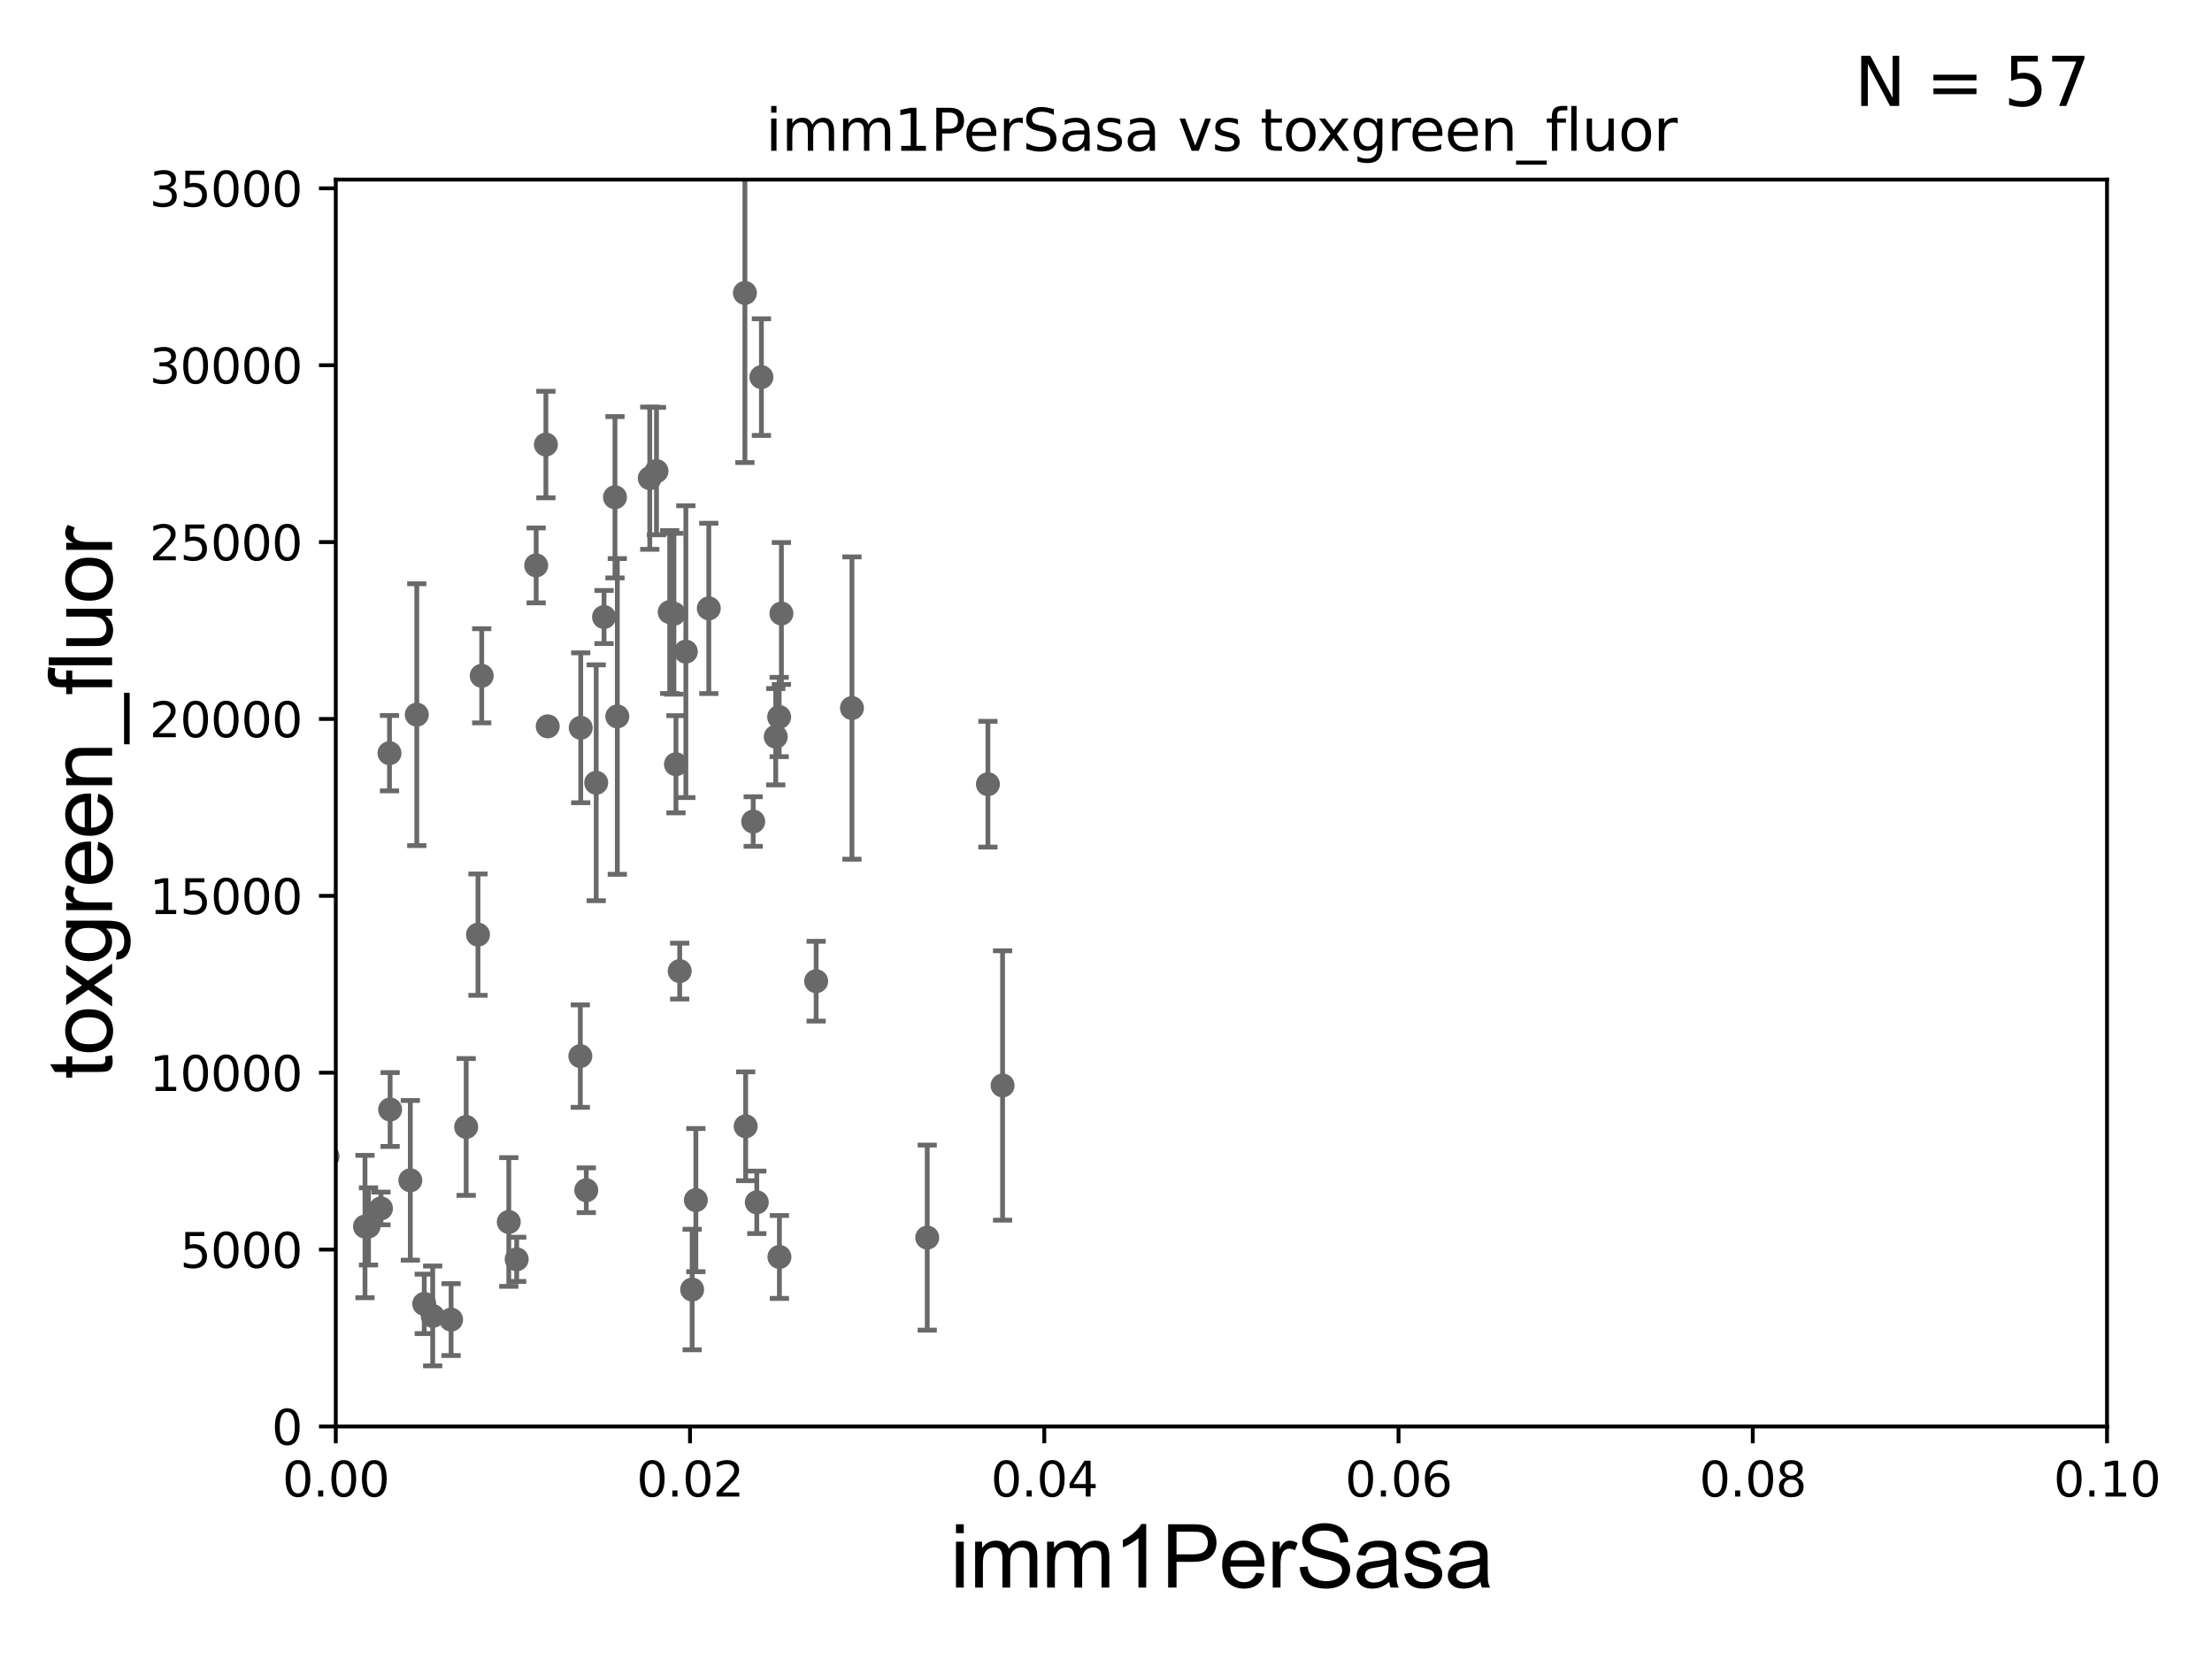 <?xml version="1.0" encoding="utf-8" standalone="no"?>
<!DOCTYPE svg PUBLIC "-//W3C//DTD SVG 1.1//EN"
  "http://www.w3.org/Graphics/SVG/1.1/DTD/svg11.dtd">
<svg xmlns:xlink="http://www.w3.org/1999/xlink" width="460.8pt" height="345.6pt" viewBox="0 0 460.8 345.6" xmlns="http://www.w3.org/2000/svg" version="1.1">
 <defs>
  <style type="text/css">*{stroke-linejoin: round; stroke-linecap: butt}</style>
 </defs>
 <g id="figure_1">
  <g id="patch_1">
   <path d="M 0 345.6 
L 460.8 345.6 
L 460.8 0 
L 0 0 
z
" style="fill: #ffffff"/>
  </g>
  <g id="axes_1">
   <g id="patch_2">
    <path d="M 69.95 297.16 
L 438.93 297.16 
L 438.93 37.411 
L 69.95 37.411 
z
" style="fill: #ffffff"/>
   </g>
   <g id="PathCollection_1">
    <defs>
     <path id="m873c9f42f1" d="M 0 1.118 
C 0.297 1.118 0.581 1 0.791 0.791 
C 1 0.581 1.118 0.297 1.118 0 
C 1.118 -0.297 1 -0.581 0.791 -0.791 
C 0.581 -1 0.297 -1.118 0 -1.118 
C -0.297 -1.118 -0.581 -1 -0.791 -0.791 
C -1 -0.581 -1.118 -0.297 -1.118 0 
C -1.118 0.297 -1 0.581 -0.791 0.791 
C -0.581 1 -0.297 1.118 0 1.118 
z
" style="stroke: #696969"/>
    </defs>
    <g clip-path="url(#p76d1107f03)">
     <use xlink:href="#m873c9f42f1" x="135.358" y="99.614" style="fill: #696969; stroke: #696969"/>
     <use xlink:href="#m873c9f42f1" x="64.056" y="195.348" style="fill: #696969; stroke: #696969"/>
     <use xlink:href="#m873c9f42f1" x="128.111" y="103.583" style="fill: #696969; stroke: #696969"/>
     <use xlink:href="#m873c9f42f1" x="61.951" y="255.289" style="fill: #696969; stroke: #696969"/>
     <use xlink:href="#m873c9f42f1" x="139.511" y="127.504" style="fill: #696969; stroke: #696969"/>
     <use xlink:href="#m873c9f42f1" x="79.362" y="251.735" style="fill: #696969; stroke: #696969"/>
     <use xlink:href="#m873c9f42f1" x="107.635" y="262.34" style="fill: #696969; stroke: #696969"/>
     <use xlink:href="#m873c9f42f1" x="39.244" y="191.835" style="fill: #696969; stroke: #696969"/>
     <use xlink:href="#m873c9f42f1" x="43.034" y="262.218" style="fill: #696969; stroke: #696969"/>
     <use xlink:href="#m873c9f42f1" x="100.349" y="140.78" style="fill: #696969; stroke: #696969"/>
     <use xlink:href="#m873c9f42f1" x="88.378" y="271.623" style="fill: #696969; stroke: #696969"/>
     <use xlink:href="#m873c9f42f1" x="85.478" y="245.88" style="fill: #696969; stroke: #696969"/>
     <use xlink:href="#m873c9f42f1" x="140.814" y="159.204" style="fill: #696969; stroke: #696969"/>
     <use xlink:href="#m873c9f42f1" x="122.132" y="247.946" style="fill: #696969; stroke: #696969"/>
     <use xlink:href="#m873c9f42f1" x="144.186" y="268.632" style="fill: #696969; stroke: #696969"/>
     <use xlink:href="#m873c9f42f1" x="162.368" y="261.846" style="fill: #696969; stroke: #696969"/>
     <use xlink:href="#m873c9f42f1" x="97.114" y="234.765" style="fill: #696969; stroke: #696969"/>
     <use xlink:href="#m873c9f42f1" x="105.989" y="254.562" style="fill: #696969; stroke: #696969"/>
     <use xlink:href="#m873c9f42f1" x="155.337" y="234.626" style="fill: #696969; stroke: #696969"/>
     <use xlink:href="#m873c9f42f1" x="170.019" y="204.402" style="fill: #696969; stroke: #696969"/>
     <use xlink:href="#m873c9f42f1" x="193.16" y="257.813" style="fill: #696969; stroke: #696969"/>
     <use xlink:href="#m873c9f42f1" x="205.8" y="163.363" style="fill: #696969; stroke: #696969"/>
     <use xlink:href="#m873c9f42f1" x="208.855" y="226.124" style="fill: #696969; stroke: #696969"/>
     <use xlink:href="#m873c9f42f1" x="147.656" y="126.741" style="fill: #696969; stroke: #696969"/>
     <use xlink:href="#m873c9f42f1" x="157.653" y="250.466" style="fill: #696969; stroke: #696969"/>
     <use xlink:href="#m873c9f42f1" x="144.959" y="250.005" style="fill: #696969; stroke: #696969"/>
     <use xlink:href="#m873c9f42f1" x="120.977" y="151.608" style="fill: #696969; stroke: #696969"/>
     <use xlink:href="#m873c9f42f1" x="162.314" y="149.367" style="fill: #696969; stroke: #696969"/>
     <use xlink:href="#m873c9f42f1" x="93.974" y="274.899" style="fill: #696969; stroke: #696969"/>
     <use xlink:href="#m873c9f42f1" x="68.235" y="240.906" style="fill: #696969; stroke: #696969"/>
     <use xlink:href="#m873c9f42f1" x="140.387" y="127.858" style="fill: #696969; stroke: #696969"/>
     <use xlink:href="#m873c9f42f1" x="142.873" y="135.749" style="fill: #696969; stroke: #696969"/>
     <use xlink:href="#m873c9f42f1" x="155.178" y="61.025" style="fill: #696969; stroke: #696969"/>
     <use xlink:href="#m873c9f42f1" x="136.76" y="98.139" style="fill: #696969; stroke: #696969"/>
     <use xlink:href="#m873c9f42f1" x="99.573" y="194.704" style="fill: #696969; stroke: #696969"/>
     <use xlink:href="#m873c9f42f1" x="124.201" y="163.062" style="fill: #696969; stroke: #696969"/>
     <use xlink:href="#m873c9f42f1" x="111.692" y="117.781" style="fill: #696969; stroke: #696969"/>
     <use xlink:href="#m873c9f42f1" x="162.781" y="127.804" style="fill: #696969; stroke: #696969"/>
     <use xlink:href="#m873c9f42f1" x="158.615" y="78.559" style="fill: #696969; stroke: #696969"/>
     <use xlink:href="#m873c9f42f1" x="86.825" y="148.879" style="fill: #696969; stroke: #696969"/>
     <use xlink:href="#m873c9f42f1" x="141.591" y="202.296" style="fill: #696969; stroke: #696969"/>
     <use xlink:href="#m873c9f42f1" x="114.101" y="151.31" style="fill: #696969; stroke: #696969"/>
     <use xlink:href="#m873c9f42f1" x="125.831" y="128.542" style="fill: #696969; stroke: #696969"/>
     <use xlink:href="#m873c9f42f1" x="113.718" y="92.606" style="fill: #696969; stroke: #696969"/>
     <use xlink:href="#m873c9f42f1" x="90.136" y="274.138" style="fill: #696969; stroke: #696969"/>
     <use xlink:href="#m873c9f42f1" x="177.478" y="147.5" style="fill: #696969; stroke: #696969"/>
     <use xlink:href="#m873c9f42f1" x="156.903" y="171.144" style="fill: #696969; stroke: #696969"/>
     <use xlink:href="#m873c9f42f1" x="128.596" y="149.245" style="fill: #696969; stroke: #696969"/>
     <use xlink:href="#m873c9f42f1" x="81.138" y="156.897" style="fill: #696969; stroke: #696969"/>
     <use xlink:href="#m873c9f42f1" x="54.014" y="161.305" style="fill: #696969; stroke: #696969"/>
     <use xlink:href="#m873c9f42f1" x="161.601" y="153.471" style="fill: #696969; stroke: #696969"/>
     <use xlink:href="#m873c9f42f1" x="81.27" y="231.135" style="fill: #696969; stroke: #696969"/>
     <use xlink:href="#m873c9f42f1" x="120.892" y="220.006" style="fill: #696969; stroke: #696969"/>
     <use xlink:href="#m873c9f42f1" x="76.767" y="255.483" style="fill: #696969; stroke: #696969"/>
     <use xlink:href="#m873c9f42f1" x="60.785" y="213.2" style="fill: #696969; stroke: #696969"/>
     <use xlink:href="#m873c9f42f1" x="34.748" y="262.429" style="fill: #696969; stroke: #696969"/>
     <use xlink:href="#m873c9f42f1" x="76.035" y="255.509" style="fill: #696969; stroke: #696969"/>
    </g>
   </g>
   <g id="matplotlib.axis_1">
    <g id="xtick_1">
     <g id="line2d_1">
      <defs>
       <path id="m46497505b0" d="M 0 0 
L 0 3.5 
" style="stroke: #000000; stroke-width: 0.8"/>
      </defs>
      <g>
       <use xlink:href="#m46497505b0" x="69.95" y="297.16" style="stroke: #000000; stroke-width: 0.8"/>
      </g>
     </g>
     <g id="text_1">
      <!-- 0.00 -->
      <g transform="translate(58.817 311.758)scale(0.1 -0.1)">
       <defs>
        <path id="DejaVuSans-30" d="M 2034 4250 
Q 1547 4250 1301 3770 
Q 1056 3291 1056 2328 
Q 1056 1369 1301 889 
Q 1547 409 2034 409 
Q 2525 409 2770 889 
Q 3016 1369 3016 2328 
Q 3016 3291 2770 3770 
Q 2525 4250 2034 4250 
z
M 2034 4750 
Q 2819 4750 3233 4129 
Q 3647 3509 3647 2328 
Q 3647 1150 3233 529 
Q 2819 -91 2034 -91 
Q 1250 -91 836 529 
Q 422 1150 422 2328 
Q 422 3509 836 4129 
Q 1250 4750 2034 4750 
z
" transform="scale(0.016)"/>
        <path id="DejaVuSans-2e" d="M 684 794 
L 1344 794 
L 1344 0 
L 684 0 
L 684 794 
z
" transform="scale(0.016)"/>
       </defs>
       <use xlink:href="#DejaVuSans-30"/>
       <use xlink:href="#DejaVuSans-2e" x="63.623"/>
       <use xlink:href="#DejaVuSans-30" x="95.41"/>
       <use xlink:href="#DejaVuSans-30" x="159.033"/>
      </g>
     </g>
    </g>
    <g id="xtick_2">
     <g id="line2d_2">
      <g>
       <use xlink:href="#m46497505b0" x="143.746" y="297.16" style="stroke: #000000; stroke-width: 0.8"/>
      </g>
     </g>
     <g id="text_2">
      <!-- 0.02 -->
      <g transform="translate(132.613 311.758)scale(0.1 -0.1)">
       <defs>
        <path id="DejaVuSans-32" d="M 1228 531 
L 3431 531 
L 3431 0 
L 469 0 
L 469 531 
Q 828 903 1448 1529 
Q 2069 2156 2228 2338 
Q 2531 2678 2651 2914 
Q 2772 3150 2772 3378 
Q 2772 3750 2511 3984 
Q 2250 4219 1831 4219 
Q 1534 4219 1204 4116 
Q 875 4013 500 3803 
L 500 4441 
Q 881 4594 1212 4672 
Q 1544 4750 1819 4750 
Q 2544 4750 2975 4387 
Q 3406 4025 3406 3419 
Q 3406 3131 3298 2873 
Q 3191 2616 2906 2266 
Q 2828 2175 2409 1742 
Q 1991 1309 1228 531 
z
" transform="scale(0.016)"/>
       </defs>
       <use xlink:href="#DejaVuSans-30"/>
       <use xlink:href="#DejaVuSans-2e" x="63.623"/>
       <use xlink:href="#DejaVuSans-30" x="95.41"/>
       <use xlink:href="#DejaVuSans-32" x="159.033"/>
      </g>
     </g>
    </g>
    <g id="xtick_3">
     <g id="line2d_3">
      <g>
       <use xlink:href="#m46497505b0" x="217.542" y="297.16" style="stroke: #000000; stroke-width: 0.8"/>
      </g>
     </g>
     <g id="text_3">
      <!-- 0.04 -->
      <g transform="translate(206.409 311.758)scale(0.1 -0.1)">
       <defs>
        <path id="DejaVuSans-34" d="M 2419 4116 
L 825 1625 
L 2419 1625 
L 2419 4116 
z
M 2253 4666 
L 3047 4666 
L 3047 1625 
L 3713 1625 
L 3713 1100 
L 3047 1100 
L 3047 0 
L 2419 0 
L 2419 1100 
L 313 1100 
L 313 1709 
L 2253 4666 
z
" transform="scale(0.016)"/>
       </defs>
       <use xlink:href="#DejaVuSans-30"/>
       <use xlink:href="#DejaVuSans-2e" x="63.623"/>
       <use xlink:href="#DejaVuSans-30" x="95.41"/>
       <use xlink:href="#DejaVuSans-34" x="159.033"/>
      </g>
     </g>
    </g>
    <g id="xtick_4">
     <g id="line2d_4">
      <g>
       <use xlink:href="#m46497505b0" x="291.338" y="297.16" style="stroke: #000000; stroke-width: 0.8"/>
      </g>
     </g>
     <g id="text_4">
      <!-- 0.06 -->
      <g transform="translate(280.205 311.758)scale(0.1 -0.1)">
       <defs>
        <path id="DejaVuSans-36" d="M 2113 2584 
Q 1688 2584 1439 2293 
Q 1191 2003 1191 1497 
Q 1191 994 1439 701 
Q 1688 409 2113 409 
Q 2538 409 2786 701 
Q 3034 994 3034 1497 
Q 3034 2003 2786 2293 
Q 2538 2584 2113 2584 
z
M 3366 4563 
L 3366 3988 
Q 3128 4100 2886 4159 
Q 2644 4219 2406 4219 
Q 1781 4219 1451 3797 
Q 1122 3375 1075 2522 
Q 1259 2794 1537 2939 
Q 1816 3084 2150 3084 
Q 2853 3084 3261 2657 
Q 3669 2231 3669 1497 
Q 3669 778 3244 343 
Q 2819 -91 2113 -91 
Q 1303 -91 875 529 
Q 447 1150 447 2328 
Q 447 3434 972 4092 
Q 1497 4750 2381 4750 
Q 2619 4750 2861 4703 
Q 3103 4656 3366 4563 
z
" transform="scale(0.016)"/>
       </defs>
       <use xlink:href="#DejaVuSans-30"/>
       <use xlink:href="#DejaVuSans-2e" x="63.623"/>
       <use xlink:href="#DejaVuSans-30" x="95.41"/>
       <use xlink:href="#DejaVuSans-36" x="159.033"/>
      </g>
     </g>
    </g>
    <g id="xtick_5">
     <g id="line2d_5">
      <g>
       <use xlink:href="#m46497505b0" x="365.134" y="297.16" style="stroke: #000000; stroke-width: 0.8"/>
      </g>
     </g>
     <g id="text_5">
      <!-- 0.08 -->
      <g transform="translate(354.001 311.758)scale(0.1 -0.1)">
       <defs>
        <path id="DejaVuSans-38" d="M 2034 2216 
Q 1584 2216 1326 1975 
Q 1069 1734 1069 1313 
Q 1069 891 1326 650 
Q 1584 409 2034 409 
Q 2484 409 2743 651 
Q 3003 894 3003 1313 
Q 3003 1734 2745 1975 
Q 2488 2216 2034 2216 
z
M 1403 2484 
Q 997 2584 770 2862 
Q 544 3141 544 3541 
Q 544 4100 942 4425 
Q 1341 4750 2034 4750 
Q 2731 4750 3128 4425 
Q 3525 4100 3525 3541 
Q 3525 3141 3298 2862 
Q 3072 2584 2669 2484 
Q 3125 2378 3379 2068 
Q 3634 1759 3634 1313 
Q 3634 634 3220 271 
Q 2806 -91 2034 -91 
Q 1263 -91 848 271 
Q 434 634 434 1313 
Q 434 1759 690 2068 
Q 947 2378 1403 2484 
z
M 1172 3481 
Q 1172 3119 1398 2916 
Q 1625 2713 2034 2713 
Q 2441 2713 2670 2916 
Q 2900 3119 2900 3481 
Q 2900 3844 2670 4047 
Q 2441 4250 2034 4250 
Q 1625 4250 1398 4047 
Q 1172 3844 1172 3481 
z
" transform="scale(0.016)"/>
       </defs>
       <use xlink:href="#DejaVuSans-30"/>
       <use xlink:href="#DejaVuSans-2e" x="63.623"/>
       <use xlink:href="#DejaVuSans-30" x="95.41"/>
       <use xlink:href="#DejaVuSans-38" x="159.033"/>
      </g>
     </g>
    </g>
    <g id="xtick_6">
     <g id="line2d_6">
      <g>
       <use xlink:href="#m46497505b0" x="438.93" y="297.16" style="stroke: #000000; stroke-width: 0.8"/>
      </g>
     </g>
     <g id="text_6">
      <!-- 0.10 -->
      <g transform="translate(427.797 311.758)scale(0.1 -0.1)">
       <defs>
        <path id="DejaVuSans-31" d="M 794 531 
L 1825 531 
L 1825 4091 
L 703 3866 
L 703 4441 
L 1819 4666 
L 2450 4666 
L 2450 531 
L 3481 531 
L 3481 0 
L 794 0 
L 794 531 
z
" transform="scale(0.016)"/>
       </defs>
       <use xlink:href="#DejaVuSans-30"/>
       <use xlink:href="#DejaVuSans-2e" x="63.623"/>
       <use xlink:href="#DejaVuSans-31" x="95.41"/>
       <use xlink:href="#DejaVuSans-30" x="159.033"/>
      </g>
     </g>
    </g>
    <g id="text_7">
     <!-- imm1PerSasa -->
     <g transform="translate(197.924 330.722)scale(0.18 -0.18)">
      <defs>
       <path id="ArialMT-69" d="M 425 3934 
L 425 4581 
L 988 4581 
L 988 3934 
L 425 3934 
z
M 425 0 
L 425 3319 
L 988 3319 
L 988 0 
L 425 0 
z
" transform="scale(0.016)"/>
       <path id="ArialMT-6d" d="M 422 0 
L 422 3319 
L 925 3319 
L 925 2853 
Q 1081 3097 1340 3245 
Q 1600 3394 1931 3394 
Q 2300 3394 2536 3241 
Q 2772 3088 2869 2813 
Q 3263 3394 3894 3394 
Q 4388 3394 4653 3120 
Q 4919 2847 4919 2278 
L 4919 0 
L 4359 0 
L 4359 2091 
Q 4359 2428 4304 2576 
Q 4250 2725 4106 2815 
Q 3963 2906 3769 2906 
Q 3419 2906 3187 2673 
Q 2956 2441 2956 1928 
L 2956 0 
L 2394 0 
L 2394 2156 
Q 2394 2531 2256 2718 
Q 2119 2906 1806 2906 
Q 1569 2906 1367 2781 
Q 1166 2656 1075 2415 
Q 984 2175 984 1722 
L 984 0 
L 422 0 
z
" transform="scale(0.016)"/>
       <path id="ArialMT-31" d="M 2384 0 
L 1822 0 
L 1822 3584 
Q 1619 3391 1289 3197 
Q 959 3003 697 2906 
L 697 3450 
Q 1169 3672 1522 3987 
Q 1875 4303 2022 4600 
L 2384 4600 
L 2384 0 
z
" transform="scale(0.016)"/>
       <path id="ArialMT-50" d="M 494 0 
L 494 4581 
L 2222 4581 
Q 2678 4581 2919 4538 
Q 3256 4481 3484 4323 
Q 3713 4166 3852 3881 
Q 3991 3597 3991 3256 
Q 3991 2672 3619 2267 
Q 3247 1863 2275 1863 
L 1100 1863 
L 1100 0 
L 494 0 
z
M 1100 2403 
L 2284 2403 
Q 2872 2403 3119 2622 
Q 3366 2841 3366 3238 
Q 3366 3525 3220 3729 
Q 3075 3934 2838 4000 
Q 2684 4041 2272 4041 
L 1100 4041 
L 1100 2403 
z
" transform="scale(0.016)"/>
       <path id="ArialMT-65" d="M 2694 1069 
L 3275 997 
Q 3138 488 2766 206 
Q 2394 -75 1816 -75 
Q 1088 -75 661 373 
Q 234 822 234 1631 
Q 234 2469 665 2931 
Q 1097 3394 1784 3394 
Q 2450 3394 2872 2941 
Q 3294 2488 3294 1666 
Q 3294 1616 3291 1516 
L 816 1516 
Q 847 969 1125 678 
Q 1403 388 1819 388 
Q 2128 388 2347 550 
Q 2566 713 2694 1069 
z
M 847 1978 
L 2700 1978 
Q 2663 2397 2488 2606 
Q 2219 2931 1791 2931 
Q 1403 2931 1139 2672 
Q 875 2413 847 1978 
z
" transform="scale(0.016)"/>
       <path id="ArialMT-72" d="M 416 0 
L 416 3319 
L 922 3319 
L 922 2816 
Q 1116 3169 1280 3281 
Q 1444 3394 1641 3394 
Q 1925 3394 2219 3213 
L 2025 2691 
Q 1819 2813 1613 2813 
Q 1428 2813 1281 2702 
Q 1134 2591 1072 2394 
Q 978 2094 978 1738 
L 978 0 
L 416 0 
z
" transform="scale(0.016)"/>
       <path id="ArialMT-53" d="M 288 1472 
L 859 1522 
Q 900 1178 1048 958 
Q 1197 738 1509 602 
Q 1822 466 2213 466 
Q 2559 466 2825 569 
Q 3091 672 3220 851 
Q 3350 1031 3350 1244 
Q 3350 1459 3225 1620 
Q 3100 1781 2813 1891 
Q 2628 1963 1997 2114 
Q 1366 2266 1113 2400 
Q 784 2572 623 2826 
Q 463 3081 463 3397 
Q 463 3744 659 4045 
Q 856 4347 1234 4503 
Q 1613 4659 2075 4659 
Q 2584 4659 2973 4495 
Q 3363 4331 3572 4012 
Q 3781 3694 3797 3291 
L 3216 3247 
Q 3169 3681 2898 3903 
Q 2628 4125 2100 4125 
Q 1550 4125 1298 3923 
Q 1047 3722 1047 3438 
Q 1047 3191 1225 3031 
Q 1400 2872 2139 2705 
Q 2878 2538 3153 2413 
Q 3553 2228 3743 1945 
Q 3934 1663 3934 1294 
Q 3934 928 3725 604 
Q 3516 281 3123 101 
Q 2731 -78 2241 -78 
Q 1619 -78 1198 103 
Q 778 284 539 648 
Q 300 1013 288 1472 
z
" transform="scale(0.016)"/>
       <path id="ArialMT-61" d="M 2588 409 
Q 2275 144 1986 34 
Q 1697 -75 1366 -75 
Q 819 -75 525 192 
Q 231 459 231 875 
Q 231 1119 342 1320 
Q 453 1522 633 1644 
Q 813 1766 1038 1828 
Q 1203 1872 1538 1913 
Q 2219 1994 2541 2106 
Q 2544 2222 2544 2253 
Q 2544 2597 2384 2738 
Q 2169 2928 1744 2928 
Q 1347 2928 1158 2789 
Q 969 2650 878 2297 
L 328 2372 
Q 403 2725 575 2942 
Q 747 3159 1072 3276 
Q 1397 3394 1825 3394 
Q 2250 3394 2515 3294 
Q 2781 3194 2906 3042 
Q 3031 2891 3081 2659 
Q 3109 2516 3109 2141 
L 3109 1391 
Q 3109 606 3145 398 
Q 3181 191 3288 0 
L 2700 0 
Q 2613 175 2588 409 
z
M 2541 1666 
Q 2234 1541 1622 1453 
Q 1275 1403 1131 1340 
Q 988 1278 909 1158 
Q 831 1038 831 891 
Q 831 666 1001 516 
Q 1172 366 1500 366 
Q 1825 366 2078 508 
Q 2331 650 2450 897 
Q 2541 1088 2541 1459 
L 2541 1666 
z
" transform="scale(0.016)"/>
       <path id="ArialMT-73" d="M 197 991 
L 753 1078 
Q 800 744 1014 566 
Q 1228 388 1613 388 
Q 2000 388 2187 545 
Q 2375 703 2375 916 
Q 2375 1106 2209 1216 
Q 2094 1291 1634 1406 
Q 1016 1563 777 1677 
Q 538 1791 414 1992 
Q 291 2194 291 2438 
Q 291 2659 392 2848 
Q 494 3038 669 3163 
Q 800 3259 1026 3326 
Q 1253 3394 1513 3394 
Q 1903 3394 2198 3281 
Q 2494 3169 2634 2976 
Q 2775 2784 2828 2463 
L 2278 2388 
Q 2241 2644 2061 2787 
Q 1881 2931 1553 2931 
Q 1166 2931 1000 2803 
Q 834 2675 834 2503 
Q 834 2394 903 2306 
Q 972 2216 1119 2156 
Q 1203 2125 1616 2013 
Q 2213 1853 2448 1751 
Q 2684 1650 2818 1456 
Q 2953 1263 2953 975 
Q 2953 694 2789 445 
Q 2625 197 2315 61 
Q 2006 -75 1616 -75 
Q 969 -75 630 194 
Q 291 463 197 991 
z
" transform="scale(0.016)"/>
      </defs>
      <use xlink:href="#ArialMT-69"/>
      <use xlink:href="#ArialMT-6d" x="22.217"/>
      <use xlink:href="#ArialMT-6d" x="105.518"/>
      <use xlink:href="#ArialMT-31" x="188.818"/>
      <use xlink:href="#ArialMT-50" x="244.434"/>
      <use xlink:href="#ArialMT-65" x="311.133"/>
      <use xlink:href="#ArialMT-72" x="366.748"/>
      <use xlink:href="#ArialMT-53" x="400.049"/>
      <use xlink:href="#ArialMT-61" x="466.748"/>
      <use xlink:href="#ArialMT-73" x="522.363"/>
      <use xlink:href="#ArialMT-61" x="572.363"/>
     </g>
    </g>
   </g>
   <g id="matplotlib.axis_2">
    <g id="ytick_1">
     <g id="line2d_7">
      <defs>
       <path id="m2a0ea5cd77" d="M 0 0 
L -3.5 0 
" style="stroke: #000000; stroke-width: 0.8"/>
      </defs>
      <g>
       <use xlink:href="#m2a0ea5cd77" x="69.95" y="297.16" style="stroke: #000000; stroke-width: 0.8"/>
      </g>
     </g>
     <g id="text_8">
      <!-- 0 -->
      <g transform="translate(56.587 300.959)scale(0.1 -0.1)">
       <use xlink:href="#DejaVuSans-30"/>
      </g>
     </g>
    </g>
    <g id="ytick_2">
     <g id="line2d_8">
      <g>
       <use xlink:href="#m2a0ea5cd77" x="69.95" y="260.313" style="stroke: #000000; stroke-width: 0.8"/>
      </g>
     </g>
     <g id="text_9">
      <!-- 5000 -->
      <g transform="translate(37.5 264.112)scale(0.1 -0.1)">
       <defs>
        <path id="DejaVuSans-35" d="M 691 4666 
L 3169 4666 
L 3169 4134 
L 1269 4134 
L 1269 2991 
Q 1406 3038 1543 3061 
Q 1681 3084 1819 3084 
Q 2600 3084 3056 2656 
Q 3513 2228 3513 1497 
Q 3513 744 3044 326 
Q 2575 -91 1722 -91 
Q 1428 -91 1123 -41 
Q 819 9 494 109 
L 494 744 
Q 775 591 1075 516 
Q 1375 441 1709 441 
Q 2250 441 2565 725 
Q 2881 1009 2881 1497 
Q 2881 1984 2565 2268 
Q 2250 2553 1709 2553 
Q 1456 2553 1204 2497 
Q 953 2441 691 2322 
L 691 4666 
z
" transform="scale(0.016)"/>
       </defs>
       <use xlink:href="#DejaVuSans-35"/>
       <use xlink:href="#DejaVuSans-30" x="63.623"/>
       <use xlink:href="#DejaVuSans-30" x="127.246"/>
       <use xlink:href="#DejaVuSans-30" x="190.869"/>
      </g>
     </g>
    </g>
    <g id="ytick_3">
     <g id="line2d_9">
      <g>
       <use xlink:href="#m2a0ea5cd77" x="69.95" y="223.467" style="stroke: #000000; stroke-width: 0.8"/>
      </g>
     </g>
     <g id="text_10">
      <!-- 10000 -->
      <g transform="translate(31.137 227.266)scale(0.1 -0.1)">
       <use xlink:href="#DejaVuSans-31"/>
       <use xlink:href="#DejaVuSans-30" x="63.623"/>
       <use xlink:href="#DejaVuSans-30" x="127.246"/>
       <use xlink:href="#DejaVuSans-30" x="190.869"/>
       <use xlink:href="#DejaVuSans-30" x="254.492"/>
      </g>
     </g>
    </g>
    <g id="ytick_4">
     <g id="line2d_10">
      <g>
       <use xlink:href="#m2a0ea5cd77" x="69.95" y="186.62" style="stroke: #000000; stroke-width: 0.8"/>
      </g>
     </g>
     <g id="text_11">
      <!-- 15000 -->
      <g transform="translate(31.137 190.419)scale(0.1 -0.1)">
       <use xlink:href="#DejaVuSans-31"/>
       <use xlink:href="#DejaVuSans-35" x="63.623"/>
       <use xlink:href="#DejaVuSans-30" x="127.246"/>
       <use xlink:href="#DejaVuSans-30" x="190.869"/>
       <use xlink:href="#DejaVuSans-30" x="254.492"/>
      </g>
     </g>
    </g>
    <g id="ytick_5">
     <g id="line2d_11">
      <g>
       <use xlink:href="#m2a0ea5cd77" x="69.95" y="149.773" style="stroke: #000000; stroke-width: 0.8"/>
      </g>
     </g>
     <g id="text_12">
      <!-- 20000 -->
      <g transform="translate(31.137 153.572)scale(0.1 -0.1)">
       <use xlink:href="#DejaVuSans-32"/>
       <use xlink:href="#DejaVuSans-30" x="63.623"/>
       <use xlink:href="#DejaVuSans-30" x="127.246"/>
       <use xlink:href="#DejaVuSans-30" x="190.869"/>
       <use xlink:href="#DejaVuSans-30" x="254.492"/>
      </g>
     </g>
    </g>
    <g id="ytick_6">
     <g id="line2d_12">
      <g>
       <use xlink:href="#m2a0ea5cd77" x="69.95" y="112.926" style="stroke: #000000; stroke-width: 0.8"/>
      </g>
     </g>
     <g id="text_13">
      <!-- 25000 -->
      <g transform="translate(31.137 116.726)scale(0.1 -0.1)">
       <use xlink:href="#DejaVuSans-32"/>
       <use xlink:href="#DejaVuSans-35" x="63.623"/>
       <use xlink:href="#DejaVuSans-30" x="127.246"/>
       <use xlink:href="#DejaVuSans-30" x="190.869"/>
       <use xlink:href="#DejaVuSans-30" x="254.492"/>
      </g>
     </g>
    </g>
    <g id="ytick_7">
     <g id="line2d_13">
      <g>
       <use xlink:href="#m2a0ea5cd77" x="69.95" y="76.08" style="stroke: #000000; stroke-width: 0.8"/>
      </g>
     </g>
     <g id="text_14">
      <!-- 30000 -->
      <g transform="translate(31.137 79.879)scale(0.1 -0.1)">
       <defs>
        <path id="DejaVuSans-33" d="M 2597 2516 
Q 3050 2419 3304 2112 
Q 3559 1806 3559 1356 
Q 3559 666 3084 287 
Q 2609 -91 1734 -91 
Q 1441 -91 1130 -33 
Q 819 25 488 141 
L 488 750 
Q 750 597 1062 519 
Q 1375 441 1716 441 
Q 2309 441 2620 675 
Q 2931 909 2931 1356 
Q 2931 1769 2642 2001 
Q 2353 2234 1838 2234 
L 1294 2234 
L 1294 2753 
L 1863 2753 
Q 2328 2753 2575 2939 
Q 2822 3125 2822 3475 
Q 2822 3834 2567 4026 
Q 2313 4219 1838 4219 
Q 1578 4219 1281 4162 
Q 984 4106 628 3988 
L 628 4550 
Q 988 4650 1302 4700 
Q 1616 4750 1894 4750 
Q 2613 4750 3031 4423 
Q 3450 4097 3450 3541 
Q 3450 3153 3228 2886 
Q 3006 2619 2597 2516 
z
" transform="scale(0.016)"/>
       </defs>
       <use xlink:href="#DejaVuSans-33"/>
       <use xlink:href="#DejaVuSans-30" x="63.623"/>
       <use xlink:href="#DejaVuSans-30" x="127.246"/>
       <use xlink:href="#DejaVuSans-30" x="190.869"/>
       <use xlink:href="#DejaVuSans-30" x="254.492"/>
      </g>
     </g>
    </g>
    <g id="ytick_8">
     <g id="line2d_14">
      <g>
       <use xlink:href="#m2a0ea5cd77" x="69.95" y="39.233" style="stroke: #000000; stroke-width: 0.8"/>
      </g>
     </g>
     <g id="text_15">
      <!-- 35000 -->
      <g transform="translate(31.137 43.032)scale(0.1 -0.1)">
       <use xlink:href="#DejaVuSans-33"/>
       <use xlink:href="#DejaVuSans-35" x="63.623"/>
       <use xlink:href="#DejaVuSans-30" x="127.246"/>
       <use xlink:href="#DejaVuSans-30" x="190.869"/>
       <use xlink:href="#DejaVuSans-30" x="254.492"/>
      </g>
     </g>
    </g>
    <g id="text_16">
     <!-- toxgreen_fluor -->
     <g transform="translate(23.349 224.818)rotate(-90)scale(0.18 -0.18)">
      <defs>
       <path id="ArialMT-74" d="M 1650 503 
L 1731 6 
Q 1494 -44 1306 -44 
Q 1000 -44 831 53 
Q 663 150 594 308 
Q 525 466 525 972 
L 525 2881 
L 113 2881 
L 113 3319 
L 525 3319 
L 525 4141 
L 1084 4478 
L 1084 3319 
L 1650 3319 
L 1650 2881 
L 1084 2881 
L 1084 941 
Q 1084 700 1114 631 
Q 1144 563 1211 522 
Q 1278 481 1403 481 
Q 1497 481 1650 503 
z
" transform="scale(0.016)"/>
       <path id="ArialMT-6f" d="M 213 1659 
Q 213 2581 725 3025 
Q 1153 3394 1769 3394 
Q 2453 3394 2887 2945 
Q 3322 2497 3322 1706 
Q 3322 1066 3130 698 
Q 2938 331 2570 128 
Q 2203 -75 1769 -75 
Q 1072 -75 642 372 
Q 213 819 213 1659 
z
M 791 1659 
Q 791 1022 1069 705 
Q 1347 388 1769 388 
Q 2188 388 2466 706 
Q 2744 1025 2744 1678 
Q 2744 2294 2464 2611 
Q 2184 2928 1769 2928 
Q 1347 2928 1069 2612 
Q 791 2297 791 1659 
z
" transform="scale(0.016)"/>
       <path id="ArialMT-78" d="M 47 0 
L 1259 1725 
L 138 3319 
L 841 3319 
L 1350 2541 
Q 1494 2319 1581 2169 
Q 1719 2375 1834 2534 
L 2394 3319 
L 3066 3319 
L 1919 1756 
L 3153 0 
L 2463 0 
L 1781 1031 
L 1600 1309 
L 728 0 
L 47 0 
z
" transform="scale(0.016)"/>
       <path id="ArialMT-67" d="M 319 -275 
L 866 -356 
Q 900 -609 1056 -725 
Q 1266 -881 1628 -881 
Q 2019 -881 2231 -725 
Q 2444 -569 2519 -288 
Q 2563 -116 2559 434 
Q 2191 0 1641 0 
Q 956 0 581 494 
Q 206 988 206 1678 
Q 206 2153 378 2554 
Q 550 2956 876 3175 
Q 1203 3394 1644 3394 
Q 2231 3394 2613 2919 
L 2613 3319 
L 3131 3319 
L 3131 450 
Q 3131 -325 2973 -648 
Q 2816 -972 2473 -1159 
Q 2131 -1347 1631 -1347 
Q 1038 -1347 672 -1080 
Q 306 -813 319 -275 
z
M 784 1719 
Q 784 1066 1043 766 
Q 1303 466 1694 466 
Q 2081 466 2343 764 
Q 2606 1063 2606 1700 
Q 2606 2309 2336 2618 
Q 2066 2928 1684 2928 
Q 1309 2928 1046 2623 
Q 784 2319 784 1719 
z
" transform="scale(0.016)"/>
       <path id="ArialMT-6e" d="M 422 0 
L 422 3319 
L 928 3319 
L 928 2847 
Q 1294 3394 1984 3394 
Q 2284 3394 2536 3286 
Q 2788 3178 2913 3003 
Q 3038 2828 3088 2588 
Q 3119 2431 3119 2041 
L 3119 0 
L 2556 0 
L 2556 2019 
Q 2556 2363 2490 2533 
Q 2425 2703 2258 2804 
Q 2091 2906 1866 2906 
Q 1506 2906 1245 2678 
Q 984 2450 984 1813 
L 984 0 
L 422 0 
z
" transform="scale(0.016)"/>
       <path id="ArialMT-5f" d="M -97 -1272 
L -97 -866 
L 3631 -866 
L 3631 -1272 
L -97 -1272 
z
" transform="scale(0.016)"/>
       <path id="ArialMT-66" d="M 556 0 
L 556 2881 
L 59 2881 
L 59 3319 
L 556 3319 
L 556 3672 
Q 556 4006 616 4169 
Q 697 4388 901 4523 
Q 1106 4659 1475 4659 
Q 1713 4659 2000 4603 
L 1916 4113 
Q 1741 4144 1584 4144 
Q 1328 4144 1222 4034 
Q 1116 3925 1116 3625 
L 1116 3319 
L 1763 3319 
L 1763 2881 
L 1116 2881 
L 1116 0 
L 556 0 
z
" transform="scale(0.016)"/>
       <path id="ArialMT-6c" d="M 409 0 
L 409 4581 
L 972 4581 
L 972 0 
L 409 0 
z
" transform="scale(0.016)"/>
       <path id="ArialMT-75" d="M 2597 0 
L 2597 488 
Q 2209 -75 1544 -75 
Q 1250 -75 995 37 
Q 741 150 617 320 
Q 494 491 444 738 
Q 409 903 409 1263 
L 409 3319 
L 972 3319 
L 972 1478 
Q 972 1038 1006 884 
Q 1059 663 1231 536 
Q 1403 409 1656 409 
Q 1909 409 2131 539 
Q 2353 669 2445 892 
Q 2538 1116 2538 1541 
L 2538 3319 
L 3100 3319 
L 3100 0 
L 2597 0 
z
" transform="scale(0.016)"/>
      </defs>
      <use xlink:href="#ArialMT-74"/>
      <use xlink:href="#ArialMT-6f" x="27.783"/>
      <use xlink:href="#ArialMT-78" x="83.398"/>
      <use xlink:href="#ArialMT-67" x="133.398"/>
      <use xlink:href="#ArialMT-72" x="189.014"/>
      <use xlink:href="#ArialMT-65" x="222.314"/>
      <use xlink:href="#ArialMT-65" x="277.93"/>
      <use xlink:href="#ArialMT-6e" x="333.545"/>
      <use xlink:href="#ArialMT-5f" x="389.16"/>
      <use xlink:href="#ArialMT-66" x="444.775"/>
      <use xlink:href="#ArialMT-6c" x="472.559"/>
      <use xlink:href="#ArialMT-75" x="494.775"/>
      <use xlink:href="#ArialMT-6f" x="550.391"/>
      <use xlink:href="#ArialMT-72" x="606.006"/>
     </g>
    </g>
   </g>
   <g id="LineCollection_1">
    <path d="M 135.358 114.436 
L 135.358 84.791 
" clip-path="url(#p76d1107f03)" style="fill: none; stroke: #696969"/>
    <path d="M 64.056 204.179 
L 64.056 186.517 
" clip-path="url(#p76d1107f03)" style="fill: none; stroke: #696969"/>
    <path d="M 128.111 120.391 
L 128.111 86.776 
" clip-path="url(#p76d1107f03)" style="fill: none; stroke: #696969"/>
    <path d="M 61.951 260.981 
L 61.951 249.597 
" clip-path="url(#p76d1107f03)" style="fill: none; stroke: #696969"/>
    <path d="M 139.511 144.466 
L 139.511 110.543 
" clip-path="url(#p76d1107f03)" style="fill: none; stroke: #696969"/>
    <path d="M 79.362 255.138 
L 79.362 248.331 
" clip-path="url(#p76d1107f03)" style="fill: none; stroke: #696969"/>
    <path d="M 107.635 266.944 
L 107.635 257.736 
" clip-path="url(#p76d1107f03)" style="fill: none; stroke: #696969"/>
    <path d="M 39.244 196.186 
L 39.244 187.485 
" clip-path="url(#p76d1107f03)" style="fill: none; stroke: #696969"/>
    <path d="M 43.034 267.638 
L 43.034 256.798 
" clip-path="url(#p76d1107f03)" style="fill: none; stroke: #696969"/>
    <path d="M 100.349 150.586 
L 100.349 130.974 
" clip-path="url(#p76d1107f03)" style="fill: none; stroke: #696969"/>
    <path d="M 88.378 277.811 
L 88.378 265.434 
" clip-path="url(#p76d1107f03)" style="fill: none; stroke: #696969"/>
    <path d="M 85.478 262.514 
L 85.478 229.247 
" clip-path="url(#p76d1107f03)" style="fill: none; stroke: #696969"/>
    <path d="M 140.814 169.327 
L 140.814 149.081 
" clip-path="url(#p76d1107f03)" style="fill: none; stroke: #696969"/>
    <path d="M 122.132 252.608 
L 122.132 243.283 
" clip-path="url(#p76d1107f03)" style="fill: none; stroke: #696969"/>
    <path d="M 144.186 281.187 
L 144.186 256.078 
" clip-path="url(#p76d1107f03)" style="fill: none; stroke: #696969"/>
    <path d="M 162.368 270.484 
L 162.368 253.209 
" clip-path="url(#p76d1107f03)" style="fill: none; stroke: #696969"/>
    <path d="M 97.114 249.017 
L 97.114 220.513 
" clip-path="url(#p76d1107f03)" style="fill: none; stroke: #696969"/>
    <path d="M 105.989 267.967 
L 105.989 241.156 
" clip-path="url(#p76d1107f03)" style="fill: none; stroke: #696969"/>
    <path d="M 155.337 245.959 
L 155.337 223.294 
" clip-path="url(#p76d1107f03)" style="fill: none; stroke: #696969"/>
    <path d="M 170.019 212.713 
L 170.019 196.092 
" clip-path="url(#p76d1107f03)" style="fill: none; stroke: #696969"/>
    <path d="M 193.16 277.087 
L 193.16 238.539 
" clip-path="url(#p76d1107f03)" style="fill: none; stroke: #696969"/>
    <path d="M 205.8 176.463 
L 205.8 150.262 
" clip-path="url(#p76d1107f03)" style="fill: none; stroke: #696969"/>
    <path d="M 208.855 254.181 
L 208.855 198.067 
" clip-path="url(#p76d1107f03)" style="fill: none; stroke: #696969"/>
    <path d="M 147.656 144.477 
L 147.656 109.004 
" clip-path="url(#p76d1107f03)" style="fill: none; stroke: #696969"/>
    <path d="M 157.653 256.971 
L 157.653 243.961 
" clip-path="url(#p76d1107f03)" style="fill: none; stroke: #696969"/>
    <path d="M 144.959 264.919 
L 144.959 235.092 
" clip-path="url(#p76d1107f03)" style="fill: none; stroke: #696969"/>
    <path d="M 120.977 167.218 
L 120.977 135.999 
" clip-path="url(#p76d1107f03)" style="fill: none; stroke: #696969"/>
    <path d="M 162.314 157.627 
L 162.314 141.107 
" clip-path="url(#p76d1107f03)" style="fill: none; stroke: #696969"/>
    <path d="M 93.974 282.387 
L 93.974 267.411 
" clip-path="url(#p76d1107f03)" style="fill: none; stroke: #696969"/>
    <path d="M 68.235 244.596 
L 68.235 237.215 
" clip-path="url(#p76d1107f03)" style="fill: none; stroke: #696969"/>
    <path d="M 140.387 144.611 
L 140.387 111.105 
" clip-path="url(#p76d1107f03)" style="fill: none; stroke: #696969"/>
    <path d="M 142.873 166.151 
L 142.873 105.348 
" clip-path="url(#p76d1107f03)" style="fill: none; stroke: #696969"/>
    <path d="M 155.178 96.355 
L 155.178 25.695 
" clip-path="url(#p76d1107f03)" style="fill: none; stroke: #696969"/>
    <path d="M 136.76 111.411 
L 136.76 84.868 
" clip-path="url(#p76d1107f03)" style="fill: none; stroke: #696969"/>
    <path d="M 99.573 207.343 
L 99.573 182.066 
" clip-path="url(#p76d1107f03)" style="fill: none; stroke: #696969"/>
    <path d="M 124.201 187.628 
L 124.201 138.496 
" clip-path="url(#p76d1107f03)" style="fill: none; stroke: #696969"/>
    <path d="M 111.692 125.583 
L 111.692 109.98 
" clip-path="url(#p76d1107f03)" style="fill: none; stroke: #696969"/>
    <path d="M 162.781 142.585 
L 162.781 113.023 
" clip-path="url(#p76d1107f03)" style="fill: none; stroke: #696969"/>
    <path d="M 158.615 90.71 
L 158.615 66.407 
" clip-path="url(#p76d1107f03)" style="fill: none; stroke: #696969"/>
    <path d="M 86.825 176.148 
L 86.825 121.61 
" clip-path="url(#p76d1107f03)" style="fill: none; stroke: #696969"/>
    <path d="M 141.591 208.116 
L 141.591 196.477 
" clip-path="url(#p76d1107f03)" style="fill: none; stroke: #696969"/>
    <path d="M 114.101 151.813 
L 114.101 150.807 
" clip-path="url(#p76d1107f03)" style="fill: none; stroke: #696969"/>
    <path d="M 125.831 134.072 
L 125.831 123.012 
" clip-path="url(#p76d1107f03)" style="fill: none; stroke: #696969"/>
    <path d="M 113.718 103.699 
L 113.718 81.513 
" clip-path="url(#p76d1107f03)" style="fill: none; stroke: #696969"/>
    <path d="M 90.136 284.537 
L 90.136 263.738 
" clip-path="url(#p76d1107f03)" style="fill: none; stroke: #696969"/>
    <path d="M 177.478 178.987 
L 177.478 116.012 
" clip-path="url(#p76d1107f03)" style="fill: none; stroke: #696969"/>
    <path d="M 156.903 176.306 
L 156.903 165.982 
" clip-path="url(#p76d1107f03)" style="fill: none; stroke: #696969"/>
    <path d="M 128.596 182.133 
L 128.596 116.358 
" clip-path="url(#p76d1107f03)" style="fill: none; stroke: #696969"/>
    <path d="M 81.138 164.75 
L 81.138 149.044 
" clip-path="url(#p76d1107f03)" style="fill: none; stroke: #696969"/>
    <path d="M 54.014 182.658 
L 54.014 139.952 
" clip-path="url(#p76d1107f03)" style="fill: none; stroke: #696969"/>
    <path d="M 161.601 163.505 
L 161.601 143.438 
" clip-path="url(#p76d1107f03)" style="fill: none; stroke: #696969"/>
    <path d="M 81.27 238.83 
L 81.27 223.44 
" clip-path="url(#p76d1107f03)" style="fill: none; stroke: #696969"/>
    <path d="M 120.892 230.674 
L 120.892 209.338 
" clip-path="url(#p76d1107f03)" style="fill: none; stroke: #696969"/>
    <path d="M 76.767 263.524 
L 76.767 247.443 
" clip-path="url(#p76d1107f03)" style="fill: none; stroke: #696969"/>
    <path d="M 60.785 227.45 
L 60.785 198.95 
" clip-path="url(#p76d1107f03)" style="fill: none; stroke: #696969"/>
    <path d="M 34.748 270.011 
L 34.748 254.847 
" clip-path="url(#p76d1107f03)" style="fill: none; stroke: #696969"/>
    <path d="M 76.035 270.337 
L 76.035 240.68 
" clip-path="url(#p76d1107f03)" style="fill: none; stroke: #696969"/>
   </g>
   <g id="line2d_15">
    <defs>
     <path id="m809c7aaea0" d="M 2 0 
L -2 -0 
" style="stroke: #696969"/>
    </defs>
    <g clip-path="url(#p76d1107f03)">
     <use xlink:href="#m809c7aaea0" x="135.358" y="114.436" style="fill: #696969; stroke: #696969"/>
     <use xlink:href="#m809c7aaea0" x="64.056" y="204.179" style="fill: #696969; stroke: #696969"/>
     <use xlink:href="#m809c7aaea0" x="128.111" y="120.391" style="fill: #696969; stroke: #696969"/>
     <use xlink:href="#m809c7aaea0" x="61.951" y="260.981" style="fill: #696969; stroke: #696969"/>
     <use xlink:href="#m809c7aaea0" x="139.511" y="144.466" style="fill: #696969; stroke: #696969"/>
     <use xlink:href="#m809c7aaea0" x="79.362" y="255.138" style="fill: #696969; stroke: #696969"/>
     <use xlink:href="#m809c7aaea0" x="107.635" y="266.944" style="fill: #696969; stroke: #696969"/>
     <use xlink:href="#m809c7aaea0" x="39.244" y="196.186" style="fill: #696969; stroke: #696969"/>
     <use xlink:href="#m809c7aaea0" x="43.034" y="267.638" style="fill: #696969; stroke: #696969"/>
     <use xlink:href="#m809c7aaea0" x="100.349" y="150.586" style="fill: #696969; stroke: #696969"/>
     <use xlink:href="#m809c7aaea0" x="88.378" y="277.811" style="fill: #696969; stroke: #696969"/>
     <use xlink:href="#m809c7aaea0" x="85.478" y="262.514" style="fill: #696969; stroke: #696969"/>
     <use xlink:href="#m809c7aaea0" x="140.814" y="169.327" style="fill: #696969; stroke: #696969"/>
     <use xlink:href="#m809c7aaea0" x="122.132" y="252.608" style="fill: #696969; stroke: #696969"/>
     <use xlink:href="#m809c7aaea0" x="144.186" y="281.187" style="fill: #696969; stroke: #696969"/>
     <use xlink:href="#m809c7aaea0" x="162.368" y="270.484" style="fill: #696969; stroke: #696969"/>
     <use xlink:href="#m809c7aaea0" x="97.114" y="249.017" style="fill: #696969; stroke: #696969"/>
     <use xlink:href="#m809c7aaea0" x="105.989" y="267.967" style="fill: #696969; stroke: #696969"/>
     <use xlink:href="#m809c7aaea0" x="155.337" y="245.959" style="fill: #696969; stroke: #696969"/>
     <use xlink:href="#m809c7aaea0" x="170.019" y="212.713" style="fill: #696969; stroke: #696969"/>
     <use xlink:href="#m809c7aaea0" x="193.16" y="277.087" style="fill: #696969; stroke: #696969"/>
     <use xlink:href="#m809c7aaea0" x="205.8" y="176.463" style="fill: #696969; stroke: #696969"/>
     <use xlink:href="#m809c7aaea0" x="208.855" y="254.181" style="fill: #696969; stroke: #696969"/>
     <use xlink:href="#m809c7aaea0" x="147.656" y="144.477" style="fill: #696969; stroke: #696969"/>
     <use xlink:href="#m809c7aaea0" x="157.653" y="256.971" style="fill: #696969; stroke: #696969"/>
     <use xlink:href="#m809c7aaea0" x="144.959" y="264.919" style="fill: #696969; stroke: #696969"/>
     <use xlink:href="#m809c7aaea0" x="120.977" y="167.218" style="fill: #696969; stroke: #696969"/>
     <use xlink:href="#m809c7aaea0" x="162.314" y="157.627" style="fill: #696969; stroke: #696969"/>
     <use xlink:href="#m809c7aaea0" x="93.974" y="282.387" style="fill: #696969; stroke: #696969"/>
     <use xlink:href="#m809c7aaea0" x="68.235" y="244.596" style="fill: #696969; stroke: #696969"/>
     <use xlink:href="#m809c7aaea0" x="140.387" y="144.611" style="fill: #696969; stroke: #696969"/>
     <use xlink:href="#m809c7aaea0" x="142.873" y="166.151" style="fill: #696969; stroke: #696969"/>
     <use xlink:href="#m809c7aaea0" x="155.178" y="96.355" style="fill: #696969; stroke: #696969"/>
     <use xlink:href="#m809c7aaea0" x="136.76" y="111.411" style="fill: #696969; stroke: #696969"/>
     <use xlink:href="#m809c7aaea0" x="99.573" y="207.343" style="fill: #696969; stroke: #696969"/>
     <use xlink:href="#m809c7aaea0" x="124.201" y="187.628" style="fill: #696969; stroke: #696969"/>
     <use xlink:href="#m809c7aaea0" x="111.692" y="125.583" style="fill: #696969; stroke: #696969"/>
     <use xlink:href="#m809c7aaea0" x="162.781" y="142.585" style="fill: #696969; stroke: #696969"/>
     <use xlink:href="#m809c7aaea0" x="158.615" y="90.71" style="fill: #696969; stroke: #696969"/>
     <use xlink:href="#m809c7aaea0" x="86.825" y="176.148" style="fill: #696969; stroke: #696969"/>
     <use xlink:href="#m809c7aaea0" x="141.591" y="208.116" style="fill: #696969; stroke: #696969"/>
     <use xlink:href="#m809c7aaea0" x="114.101" y="151.813" style="fill: #696969; stroke: #696969"/>
     <use xlink:href="#m809c7aaea0" x="125.831" y="134.072" style="fill: #696969; stroke: #696969"/>
     <use xlink:href="#m809c7aaea0" x="113.718" y="103.699" style="fill: #696969; stroke: #696969"/>
     <use xlink:href="#m809c7aaea0" x="90.136" y="284.537" style="fill: #696969; stroke: #696969"/>
     <use xlink:href="#m809c7aaea0" x="177.478" y="178.987" style="fill: #696969; stroke: #696969"/>
     <use xlink:href="#m809c7aaea0" x="156.903" y="176.306" style="fill: #696969; stroke: #696969"/>
     <use xlink:href="#m809c7aaea0" x="128.596" y="182.133" style="fill: #696969; stroke: #696969"/>
     <use xlink:href="#m809c7aaea0" x="81.138" y="164.75" style="fill: #696969; stroke: #696969"/>
     <use xlink:href="#m809c7aaea0" x="54.014" y="182.658" style="fill: #696969; stroke: #696969"/>
     <use xlink:href="#m809c7aaea0" x="161.601" y="163.505" style="fill: #696969; stroke: #696969"/>
     <use xlink:href="#m809c7aaea0" x="81.27" y="238.83" style="fill: #696969; stroke: #696969"/>
     <use xlink:href="#m809c7aaea0" x="120.892" y="230.674" style="fill: #696969; stroke: #696969"/>
     <use xlink:href="#m809c7aaea0" x="76.767" y="263.524" style="fill: #696969; stroke: #696969"/>
     <use xlink:href="#m809c7aaea0" x="60.785" y="227.45" style="fill: #696969; stroke: #696969"/>
     <use xlink:href="#m809c7aaea0" x="34.748" y="270.011" style="fill: #696969; stroke: #696969"/>
     <use xlink:href="#m809c7aaea0" x="76.035" y="270.337" style="fill: #696969; stroke: #696969"/>
    </g>
   </g>
   <g id="line2d_16">
    <g clip-path="url(#p76d1107f03)">
     <use xlink:href="#m809c7aaea0" x="135.358" y="84.791" style="fill: #696969; stroke: #696969"/>
     <use xlink:href="#m809c7aaea0" x="64.056" y="186.517" style="fill: #696969; stroke: #696969"/>
     <use xlink:href="#m809c7aaea0" x="128.111" y="86.776" style="fill: #696969; stroke: #696969"/>
     <use xlink:href="#m809c7aaea0" x="61.951" y="249.597" style="fill: #696969; stroke: #696969"/>
     <use xlink:href="#m809c7aaea0" x="139.511" y="110.543" style="fill: #696969; stroke: #696969"/>
     <use xlink:href="#m809c7aaea0" x="79.362" y="248.331" style="fill: #696969; stroke: #696969"/>
     <use xlink:href="#m809c7aaea0" x="107.635" y="257.736" style="fill: #696969; stroke: #696969"/>
     <use xlink:href="#m809c7aaea0" x="39.244" y="187.485" style="fill: #696969; stroke: #696969"/>
     <use xlink:href="#m809c7aaea0" x="43.034" y="256.798" style="fill: #696969; stroke: #696969"/>
     <use xlink:href="#m809c7aaea0" x="100.349" y="130.974" style="fill: #696969; stroke: #696969"/>
     <use xlink:href="#m809c7aaea0" x="88.378" y="265.434" style="fill: #696969; stroke: #696969"/>
     <use xlink:href="#m809c7aaea0" x="85.478" y="229.247" style="fill: #696969; stroke: #696969"/>
     <use xlink:href="#m809c7aaea0" x="140.814" y="149.081" style="fill: #696969; stroke: #696969"/>
     <use xlink:href="#m809c7aaea0" x="122.132" y="243.283" style="fill: #696969; stroke: #696969"/>
     <use xlink:href="#m809c7aaea0" x="144.186" y="256.078" style="fill: #696969; stroke: #696969"/>
     <use xlink:href="#m809c7aaea0" x="162.368" y="253.209" style="fill: #696969; stroke: #696969"/>
     <use xlink:href="#m809c7aaea0" x="97.114" y="220.513" style="fill: #696969; stroke: #696969"/>
     <use xlink:href="#m809c7aaea0" x="105.989" y="241.156" style="fill: #696969; stroke: #696969"/>
     <use xlink:href="#m809c7aaea0" x="155.337" y="223.294" style="fill: #696969; stroke: #696969"/>
     <use xlink:href="#m809c7aaea0" x="170.019" y="196.092" style="fill: #696969; stroke: #696969"/>
     <use xlink:href="#m809c7aaea0" x="193.16" y="238.539" style="fill: #696969; stroke: #696969"/>
     <use xlink:href="#m809c7aaea0" x="205.8" y="150.262" style="fill: #696969; stroke: #696969"/>
     <use xlink:href="#m809c7aaea0" x="208.855" y="198.067" style="fill: #696969; stroke: #696969"/>
     <use xlink:href="#m809c7aaea0" x="147.656" y="109.004" style="fill: #696969; stroke: #696969"/>
     <use xlink:href="#m809c7aaea0" x="157.653" y="243.961" style="fill: #696969; stroke: #696969"/>
     <use xlink:href="#m809c7aaea0" x="144.959" y="235.092" style="fill: #696969; stroke: #696969"/>
     <use xlink:href="#m809c7aaea0" x="120.977" y="135.999" style="fill: #696969; stroke: #696969"/>
     <use xlink:href="#m809c7aaea0" x="162.314" y="141.107" style="fill: #696969; stroke: #696969"/>
     <use xlink:href="#m809c7aaea0" x="93.974" y="267.411" style="fill: #696969; stroke: #696969"/>
     <use xlink:href="#m809c7aaea0" x="68.235" y="237.215" style="fill: #696969; stroke: #696969"/>
     <use xlink:href="#m809c7aaea0" x="140.387" y="111.105" style="fill: #696969; stroke: #696969"/>
     <use xlink:href="#m809c7aaea0" x="142.873" y="105.348" style="fill: #696969; stroke: #696969"/>
     <use xlink:href="#m809c7aaea0" x="155.178" y="25.695" style="fill: #696969; stroke: #696969"/>
     <use xlink:href="#m809c7aaea0" x="136.76" y="84.868" style="fill: #696969; stroke: #696969"/>
     <use xlink:href="#m809c7aaea0" x="99.573" y="182.066" style="fill: #696969; stroke: #696969"/>
     <use xlink:href="#m809c7aaea0" x="124.201" y="138.496" style="fill: #696969; stroke: #696969"/>
     <use xlink:href="#m809c7aaea0" x="111.692" y="109.98" style="fill: #696969; stroke: #696969"/>
     <use xlink:href="#m809c7aaea0" x="162.781" y="113.023" style="fill: #696969; stroke: #696969"/>
     <use xlink:href="#m809c7aaea0" x="158.615" y="66.407" style="fill: #696969; stroke: #696969"/>
     <use xlink:href="#m809c7aaea0" x="86.825" y="121.61" style="fill: #696969; stroke: #696969"/>
     <use xlink:href="#m809c7aaea0" x="141.591" y="196.477" style="fill: #696969; stroke: #696969"/>
     <use xlink:href="#m809c7aaea0" x="114.101" y="150.807" style="fill: #696969; stroke: #696969"/>
     <use xlink:href="#m809c7aaea0" x="125.831" y="123.012" style="fill: #696969; stroke: #696969"/>
     <use xlink:href="#m809c7aaea0" x="113.718" y="81.513" style="fill: #696969; stroke: #696969"/>
     <use xlink:href="#m809c7aaea0" x="90.136" y="263.738" style="fill: #696969; stroke: #696969"/>
     <use xlink:href="#m809c7aaea0" x="177.478" y="116.012" style="fill: #696969; stroke: #696969"/>
     <use xlink:href="#m809c7aaea0" x="156.903" y="165.982" style="fill: #696969; stroke: #696969"/>
     <use xlink:href="#m809c7aaea0" x="128.596" y="116.358" style="fill: #696969; stroke: #696969"/>
     <use xlink:href="#m809c7aaea0" x="81.138" y="149.044" style="fill: #696969; stroke: #696969"/>
     <use xlink:href="#m809c7aaea0" x="54.014" y="139.952" style="fill: #696969; stroke: #696969"/>
     <use xlink:href="#m809c7aaea0" x="161.601" y="143.438" style="fill: #696969; stroke: #696969"/>
     <use xlink:href="#m809c7aaea0" x="81.27" y="223.44" style="fill: #696969; stroke: #696969"/>
     <use xlink:href="#m809c7aaea0" x="120.892" y="209.338" style="fill: #696969; stroke: #696969"/>
     <use xlink:href="#m809c7aaea0" x="76.767" y="247.443" style="fill: #696969; stroke: #696969"/>
     <use xlink:href="#m809c7aaea0" x="60.785" y="198.95" style="fill: #696969; stroke: #696969"/>
     <use xlink:href="#m809c7aaea0" x="34.748" y="254.847" style="fill: #696969; stroke: #696969"/>
     <use xlink:href="#m809c7aaea0" x="76.035" y="240.68" style="fill: #696969; stroke: #696969"/>
    </g>
   </g>
   <g id="line2d_17">
    <defs>
     <path id="mcc21bf9a7b" d="M 0 2 
C 0.53 2 1.039 1.789 1.414 1.414 
C 1.789 1.039 2 0.53 2 0 
C 2 -0.53 1.789 -1.039 1.414 -1.414 
C 1.039 -1.789 0.53 -2 0 -2 
C -0.53 -2 -1.039 -1.789 -1.414 -1.414 
C -1.789 -1.039 -2 -0.53 -2 0 
C -2 0.53 -1.789 1.039 -1.414 1.414 
C -1.039 1.789 -0.53 2 0 2 
z
" style="stroke: #696969"/>
    </defs>
    <g clip-path="url(#p76d1107f03)">
     <use xlink:href="#mcc21bf9a7b" x="135.358" y="99.614" style="fill: #696969; stroke: #696969"/>
     <use xlink:href="#mcc21bf9a7b" x="64.056" y="195.348" style="fill: #696969; stroke: #696969"/>
     <use xlink:href="#mcc21bf9a7b" x="128.111" y="103.583" style="fill: #696969; stroke: #696969"/>
     <use xlink:href="#mcc21bf9a7b" x="61.951" y="255.289" style="fill: #696969; stroke: #696969"/>
     <use xlink:href="#mcc21bf9a7b" x="139.511" y="127.504" style="fill: #696969; stroke: #696969"/>
     <use xlink:href="#mcc21bf9a7b" x="79.362" y="251.735" style="fill: #696969; stroke: #696969"/>
     <use xlink:href="#mcc21bf9a7b" x="107.635" y="262.34" style="fill: #696969; stroke: #696969"/>
     <use xlink:href="#mcc21bf9a7b" x="39.244" y="191.835" style="fill: #696969; stroke: #696969"/>
     <use xlink:href="#mcc21bf9a7b" x="43.034" y="262.218" style="fill: #696969; stroke: #696969"/>
     <use xlink:href="#mcc21bf9a7b" x="100.349" y="140.78" style="fill: #696969; stroke: #696969"/>
     <use xlink:href="#mcc21bf9a7b" x="88.378" y="271.623" style="fill: #696969; stroke: #696969"/>
     <use xlink:href="#mcc21bf9a7b" x="85.478" y="245.88" style="fill: #696969; stroke: #696969"/>
     <use xlink:href="#mcc21bf9a7b" x="140.814" y="159.204" style="fill: #696969; stroke: #696969"/>
     <use xlink:href="#mcc21bf9a7b" x="122.132" y="247.946" style="fill: #696969; stroke: #696969"/>
     <use xlink:href="#mcc21bf9a7b" x="144.186" y="268.632" style="fill: #696969; stroke: #696969"/>
     <use xlink:href="#mcc21bf9a7b" x="162.368" y="261.846" style="fill: #696969; stroke: #696969"/>
     <use xlink:href="#mcc21bf9a7b" x="97.114" y="234.765" style="fill: #696969; stroke: #696969"/>
     <use xlink:href="#mcc21bf9a7b" x="105.989" y="254.562" style="fill: #696969; stroke: #696969"/>
     <use xlink:href="#mcc21bf9a7b" x="155.337" y="234.626" style="fill: #696969; stroke: #696969"/>
     <use xlink:href="#mcc21bf9a7b" x="170.019" y="204.402" style="fill: #696969; stroke: #696969"/>
     <use xlink:href="#mcc21bf9a7b" x="193.16" y="257.813" style="fill: #696969; stroke: #696969"/>
     <use xlink:href="#mcc21bf9a7b" x="205.8" y="163.363" style="fill: #696969; stroke: #696969"/>
     <use xlink:href="#mcc21bf9a7b" x="208.855" y="226.124" style="fill: #696969; stroke: #696969"/>
     <use xlink:href="#mcc21bf9a7b" x="147.656" y="126.741" style="fill: #696969; stroke: #696969"/>
     <use xlink:href="#mcc21bf9a7b" x="157.653" y="250.466" style="fill: #696969; stroke: #696969"/>
     <use xlink:href="#mcc21bf9a7b" x="144.959" y="250.005" style="fill: #696969; stroke: #696969"/>
     <use xlink:href="#mcc21bf9a7b" x="120.977" y="151.608" style="fill: #696969; stroke: #696969"/>
     <use xlink:href="#mcc21bf9a7b" x="162.314" y="149.367" style="fill: #696969; stroke: #696969"/>
     <use xlink:href="#mcc21bf9a7b" x="93.974" y="274.899" style="fill: #696969; stroke: #696969"/>
     <use xlink:href="#mcc21bf9a7b" x="68.235" y="240.906" style="fill: #696969; stroke: #696969"/>
     <use xlink:href="#mcc21bf9a7b" x="140.387" y="127.858" style="fill: #696969; stroke: #696969"/>
     <use xlink:href="#mcc21bf9a7b" x="142.873" y="135.749" style="fill: #696969; stroke: #696969"/>
     <use xlink:href="#mcc21bf9a7b" x="155.178" y="61.025" style="fill: #696969; stroke: #696969"/>
     <use xlink:href="#mcc21bf9a7b" x="136.76" y="98.139" style="fill: #696969; stroke: #696969"/>
     <use xlink:href="#mcc21bf9a7b" x="99.573" y="194.704" style="fill: #696969; stroke: #696969"/>
     <use xlink:href="#mcc21bf9a7b" x="124.201" y="163.062" style="fill: #696969; stroke: #696969"/>
     <use xlink:href="#mcc21bf9a7b" x="111.692" y="117.781" style="fill: #696969; stroke: #696969"/>
     <use xlink:href="#mcc21bf9a7b" x="162.781" y="127.804" style="fill: #696969; stroke: #696969"/>
     <use xlink:href="#mcc21bf9a7b" x="158.615" y="78.559" style="fill: #696969; stroke: #696969"/>
     <use xlink:href="#mcc21bf9a7b" x="86.825" y="148.879" style="fill: #696969; stroke: #696969"/>
     <use xlink:href="#mcc21bf9a7b" x="141.591" y="202.296" style="fill: #696969; stroke: #696969"/>
     <use xlink:href="#mcc21bf9a7b" x="114.101" y="151.31" style="fill: #696969; stroke: #696969"/>
     <use xlink:href="#mcc21bf9a7b" x="125.831" y="128.542" style="fill: #696969; stroke: #696969"/>
     <use xlink:href="#mcc21bf9a7b" x="113.718" y="92.606" style="fill: #696969; stroke: #696969"/>
     <use xlink:href="#mcc21bf9a7b" x="90.136" y="274.138" style="fill: #696969; stroke: #696969"/>
     <use xlink:href="#mcc21bf9a7b" x="177.478" y="147.5" style="fill: #696969; stroke: #696969"/>
     <use xlink:href="#mcc21bf9a7b" x="156.903" y="171.144" style="fill: #696969; stroke: #696969"/>
     <use xlink:href="#mcc21bf9a7b" x="128.596" y="149.245" style="fill: #696969; stroke: #696969"/>
     <use xlink:href="#mcc21bf9a7b" x="81.138" y="156.897" style="fill: #696969; stroke: #696969"/>
     <use xlink:href="#mcc21bf9a7b" x="54.014" y="161.305" style="fill: #696969; stroke: #696969"/>
     <use xlink:href="#mcc21bf9a7b" x="161.601" y="153.471" style="fill: #696969; stroke: #696969"/>
     <use xlink:href="#mcc21bf9a7b" x="81.27" y="231.135" style="fill: #696969; stroke: #696969"/>
     <use xlink:href="#mcc21bf9a7b" x="120.892" y="220.006" style="fill: #696969; stroke: #696969"/>
     <use xlink:href="#mcc21bf9a7b" x="76.767" y="255.483" style="fill: #696969; stroke: #696969"/>
     <use xlink:href="#mcc21bf9a7b" x="60.785" y="213.2" style="fill: #696969; stroke: #696969"/>
     <use xlink:href="#mcc21bf9a7b" x="34.748" y="262.429" style="fill: #696969; stroke: #696969"/>
     <use xlink:href="#mcc21bf9a7b" x="76.035" y="255.509" style="fill: #696969; stroke: #696969"/>
    </g>
   </g>
   <g id="patch_3">
    <path d="M 69.95 297.16 
L 69.95 37.411 
" style="fill: none; stroke: #000000; stroke-width: 0.8; stroke-linejoin: miter; stroke-linecap: square"/>
   </g>
   <g id="patch_4">
    <path d="M 438.93 297.16 
L 438.93 37.411 
" style="fill: none; stroke: #000000; stroke-width: 0.8; stroke-linejoin: miter; stroke-linecap: square"/>
   </g>
   <g id="patch_5">
    <path d="M 69.95 297.16 
L 438.93 297.16 
" style="fill: none; stroke: #000000; stroke-width: 0.8; stroke-linejoin: miter; stroke-linecap: square"/>
   </g>
   <g id="patch_6">
    <path d="M 69.95 37.411 
L 438.93 37.411 
" style="fill: none; stroke: #000000; stroke-width: 0.8; stroke-linejoin: miter; stroke-linecap: square"/>
   </g>
   <g id="text_17">
    <!-- N = 57 -->
    <g transform="translate(386.321 22.074)scale(0.14 -0.14)">
     <defs>
      <path id="DejaVuSans-4e" d="M 628 4666 
L 1478 4666 
L 3547 763 
L 3547 4666 
L 4159 4666 
L 4159 0 
L 3309 0 
L 1241 3903 
L 1241 0 
L 628 0 
L 628 4666 
z
" transform="scale(0.016)"/>
      <path id="DejaVuSans-20" transform="scale(0.016)"/>
      <path id="DejaVuSans-3d" d="M 678 2906 
L 4684 2906 
L 4684 2381 
L 678 2381 
L 678 2906 
z
M 678 1631 
L 4684 1631 
L 4684 1100 
L 678 1100 
L 678 1631 
z
" transform="scale(0.016)"/>
      <path id="DejaVuSans-37" d="M 525 4666 
L 3525 4666 
L 3525 4397 
L 1831 0 
L 1172 0 
L 2766 4134 
L 525 4134 
L 525 4666 
z
" transform="scale(0.016)"/>
     </defs>
     <use xlink:href="#DejaVuSans-4e"/>
     <use xlink:href="#DejaVuSans-20" x="74.805"/>
     <use xlink:href="#DejaVuSans-3d" x="106.592"/>
     <use xlink:href="#DejaVuSans-20" x="190.381"/>
     <use xlink:href="#DejaVuSans-35" x="222.168"/>
     <use xlink:href="#DejaVuSans-37" x="285.791"/>
    </g>
   </g>
   <g id="text_18">
    <!-- imm1PerSasa vs toxgreen_fluor -->
    <g transform="translate(159.496 31.411)scale(0.12 -0.12)">
     <defs>
      <path id="DejaVuSans-69" d="M 603 3500 
L 1178 3500 
L 1178 0 
L 603 0 
L 603 3500 
z
M 603 4863 
L 1178 4863 
L 1178 4134 
L 603 4134 
L 603 4863 
z
" transform="scale(0.016)"/>
      <path id="DejaVuSans-6d" d="M 3328 2828 
Q 3544 3216 3844 3400 
Q 4144 3584 4550 3584 
Q 5097 3584 5394 3201 
Q 5691 2819 5691 2113 
L 5691 0 
L 5113 0 
L 5113 2094 
Q 5113 2597 4934 2840 
Q 4756 3084 4391 3084 
Q 3944 3084 3684 2787 
Q 3425 2491 3425 1978 
L 3425 0 
L 2847 0 
L 2847 2094 
Q 2847 2600 2669 2842 
Q 2491 3084 2119 3084 
Q 1678 3084 1418 2786 
Q 1159 2488 1159 1978 
L 1159 0 
L 581 0 
L 581 3500 
L 1159 3500 
L 1159 2956 
Q 1356 3278 1631 3431 
Q 1906 3584 2284 3584 
Q 2666 3584 2933 3390 
Q 3200 3197 3328 2828 
z
" transform="scale(0.016)"/>
      <path id="DejaVuSans-50" d="M 1259 4147 
L 1259 2394 
L 2053 2394 
Q 2494 2394 2734 2622 
Q 2975 2850 2975 3272 
Q 2975 3691 2734 3919 
Q 2494 4147 2053 4147 
L 1259 4147 
z
M 628 4666 
L 2053 4666 
Q 2838 4666 3239 4311 
Q 3641 3956 3641 3272 
Q 3641 2581 3239 2228 
Q 2838 1875 2053 1875 
L 1259 1875 
L 1259 0 
L 628 0 
L 628 4666 
z
" transform="scale(0.016)"/>
      <path id="DejaVuSans-65" d="M 3597 1894 
L 3597 1613 
L 953 1613 
Q 991 1019 1311 708 
Q 1631 397 2203 397 
Q 2534 397 2845 478 
Q 3156 559 3463 722 
L 3463 178 
Q 3153 47 2828 -22 
Q 2503 -91 2169 -91 
Q 1331 -91 842 396 
Q 353 884 353 1716 
Q 353 2575 817 3079 
Q 1281 3584 2069 3584 
Q 2775 3584 3186 3129 
Q 3597 2675 3597 1894 
z
M 3022 2063 
Q 3016 2534 2758 2815 
Q 2500 3097 2075 3097 
Q 1594 3097 1305 2825 
Q 1016 2553 972 2059 
L 3022 2063 
z
" transform="scale(0.016)"/>
      <path id="DejaVuSans-72" d="M 2631 2963 
Q 2534 3019 2420 3045 
Q 2306 3072 2169 3072 
Q 1681 3072 1420 2755 
Q 1159 2438 1159 1844 
L 1159 0 
L 581 0 
L 581 3500 
L 1159 3500 
L 1159 2956 
Q 1341 3275 1631 3429 
Q 1922 3584 2338 3584 
Q 2397 3584 2469 3576 
Q 2541 3569 2628 3553 
L 2631 2963 
z
" transform="scale(0.016)"/>
      <path id="DejaVuSans-53" d="M 3425 4513 
L 3425 3897 
Q 3066 4069 2747 4153 
Q 2428 4238 2131 4238 
Q 1616 4238 1336 4038 
Q 1056 3838 1056 3469 
Q 1056 3159 1242 3001 
Q 1428 2844 1947 2747 
L 2328 2669 
Q 3034 2534 3370 2195 
Q 3706 1856 3706 1288 
Q 3706 609 3251 259 
Q 2797 -91 1919 -91 
Q 1588 -91 1214 -16 
Q 841 59 441 206 
L 441 856 
Q 825 641 1194 531 
Q 1563 422 1919 422 
Q 2459 422 2753 634 
Q 3047 847 3047 1241 
Q 3047 1584 2836 1778 
Q 2625 1972 2144 2069 
L 1759 2144 
Q 1053 2284 737 2584 
Q 422 2884 422 3419 
Q 422 4038 858 4394 
Q 1294 4750 2059 4750 
Q 2388 4750 2728 4690 
Q 3069 4631 3425 4513 
z
" transform="scale(0.016)"/>
      <path id="DejaVuSans-61" d="M 2194 1759 
Q 1497 1759 1228 1600 
Q 959 1441 959 1056 
Q 959 750 1161 570 
Q 1363 391 1709 391 
Q 2188 391 2477 730 
Q 2766 1069 2766 1631 
L 2766 1759 
L 2194 1759 
z
M 3341 1997 
L 3341 0 
L 2766 0 
L 2766 531 
Q 2569 213 2275 61 
Q 1981 -91 1556 -91 
Q 1019 -91 701 211 
Q 384 513 384 1019 
Q 384 1609 779 1909 
Q 1175 2209 1959 2209 
L 2766 2209 
L 2766 2266 
Q 2766 2663 2505 2880 
Q 2244 3097 1772 3097 
Q 1472 3097 1187 3025 
Q 903 2953 641 2809 
L 641 3341 
Q 956 3463 1253 3523 
Q 1550 3584 1831 3584 
Q 2591 3584 2966 3190 
Q 3341 2797 3341 1997 
z
" transform="scale(0.016)"/>
      <path id="DejaVuSans-73" d="M 2834 3397 
L 2834 2853 
Q 2591 2978 2328 3040 
Q 2066 3103 1784 3103 
Q 1356 3103 1142 2972 
Q 928 2841 928 2578 
Q 928 2378 1081 2264 
Q 1234 2150 1697 2047 
L 1894 2003 
Q 2506 1872 2764 1633 
Q 3022 1394 3022 966 
Q 3022 478 2636 193 
Q 2250 -91 1575 -91 
Q 1294 -91 989 -36 
Q 684 19 347 128 
L 347 722 
Q 666 556 975 473 
Q 1284 391 1588 391 
Q 1994 391 2212 530 
Q 2431 669 2431 922 
Q 2431 1156 2273 1281 
Q 2116 1406 1581 1522 
L 1381 1569 
Q 847 1681 609 1914 
Q 372 2147 372 2553 
Q 372 3047 722 3315 
Q 1072 3584 1716 3584 
Q 2034 3584 2315 3537 
Q 2597 3491 2834 3397 
z
" transform="scale(0.016)"/>
      <path id="DejaVuSans-76" d="M 191 3500 
L 800 3500 
L 1894 563 
L 2988 3500 
L 3597 3500 
L 2284 0 
L 1503 0 
L 191 3500 
z
" transform="scale(0.016)"/>
      <path id="DejaVuSans-74" d="M 1172 4494 
L 1172 3500 
L 2356 3500 
L 2356 3053 
L 1172 3053 
L 1172 1153 
Q 1172 725 1289 603 
Q 1406 481 1766 481 
L 2356 481 
L 2356 0 
L 1766 0 
Q 1100 0 847 248 
Q 594 497 594 1153 
L 594 3053 
L 172 3053 
L 172 3500 
L 594 3500 
L 594 4494 
L 1172 4494 
z
" transform="scale(0.016)"/>
      <path id="DejaVuSans-6f" d="M 1959 3097 
Q 1497 3097 1228 2736 
Q 959 2375 959 1747 
Q 959 1119 1226 758 
Q 1494 397 1959 397 
Q 2419 397 2687 759 
Q 2956 1122 2956 1747 
Q 2956 2369 2687 2733 
Q 2419 3097 1959 3097 
z
M 1959 3584 
Q 2709 3584 3137 3096 
Q 3566 2609 3566 1747 
Q 3566 888 3137 398 
Q 2709 -91 1959 -91 
Q 1206 -91 779 398 
Q 353 888 353 1747 
Q 353 2609 779 3096 
Q 1206 3584 1959 3584 
z
" transform="scale(0.016)"/>
      <path id="DejaVuSans-78" d="M 3513 3500 
L 2247 1797 
L 3578 0 
L 2900 0 
L 1881 1375 
L 863 0 
L 184 0 
L 1544 1831 
L 300 3500 
L 978 3500 
L 1906 2253 
L 2834 3500 
L 3513 3500 
z
" transform="scale(0.016)"/>
      <path id="DejaVuSans-67" d="M 2906 1791 
Q 2906 2416 2648 2759 
Q 2391 3103 1925 3103 
Q 1463 3103 1205 2759 
Q 947 2416 947 1791 
Q 947 1169 1205 825 
Q 1463 481 1925 481 
Q 2391 481 2648 825 
Q 2906 1169 2906 1791 
z
M 3481 434 
Q 3481 -459 3084 -895 
Q 2688 -1331 1869 -1331 
Q 1566 -1331 1297 -1286 
Q 1028 -1241 775 -1147 
L 775 -588 
Q 1028 -725 1275 -790 
Q 1522 -856 1778 -856 
Q 2344 -856 2625 -561 
Q 2906 -266 2906 331 
L 2906 616 
Q 2728 306 2450 153 
Q 2172 0 1784 0 
Q 1141 0 747 490 
Q 353 981 353 1791 
Q 353 2603 747 3093 
Q 1141 3584 1784 3584 
Q 2172 3584 2450 3431 
Q 2728 3278 2906 2969 
L 2906 3500 
L 3481 3500 
L 3481 434 
z
" transform="scale(0.016)"/>
      <path id="DejaVuSans-6e" d="M 3513 2113 
L 3513 0 
L 2938 0 
L 2938 2094 
Q 2938 2591 2744 2837 
Q 2550 3084 2163 3084 
Q 1697 3084 1428 2787 
Q 1159 2491 1159 1978 
L 1159 0 
L 581 0 
L 581 3500 
L 1159 3500 
L 1159 2956 
Q 1366 3272 1645 3428 
Q 1925 3584 2291 3584 
Q 2894 3584 3203 3211 
Q 3513 2838 3513 2113 
z
" transform="scale(0.016)"/>
      <path id="DejaVuSans-5f" d="M 3263 -1063 
L 3263 -1509 
L -63 -1509 
L -63 -1063 
L 3263 -1063 
z
" transform="scale(0.016)"/>
      <path id="DejaVuSans-66" d="M 2375 4863 
L 2375 4384 
L 1825 4384 
Q 1516 4384 1395 4259 
Q 1275 4134 1275 3809 
L 1275 3500 
L 2222 3500 
L 2222 3053 
L 1275 3053 
L 1275 0 
L 697 0 
L 697 3053 
L 147 3053 
L 147 3500 
L 697 3500 
L 697 3744 
Q 697 4328 969 4595 
Q 1241 4863 1831 4863 
L 2375 4863 
z
" transform="scale(0.016)"/>
      <path id="DejaVuSans-6c" d="M 603 4863 
L 1178 4863 
L 1178 0 
L 603 0 
L 603 4863 
z
" transform="scale(0.016)"/>
      <path id="DejaVuSans-75" d="M 544 1381 
L 544 3500 
L 1119 3500 
L 1119 1403 
Q 1119 906 1312 657 
Q 1506 409 1894 409 
Q 2359 409 2629 706 
Q 2900 1003 2900 1516 
L 2900 3500 
L 3475 3500 
L 3475 0 
L 2900 0 
L 2900 538 
Q 2691 219 2414 64 
Q 2138 -91 1772 -91 
Q 1169 -91 856 284 
Q 544 659 544 1381 
z
M 1991 3584 
L 1991 3584 
z
" transform="scale(0.016)"/>
     </defs>
     <use xlink:href="#DejaVuSans-69"/>
     <use xlink:href="#DejaVuSans-6d" x="27.783"/>
     <use xlink:href="#DejaVuSans-6d" x="125.195"/>
     <use xlink:href="#DejaVuSans-31" x="222.607"/>
     <use xlink:href="#DejaVuSans-50" x="286.23"/>
     <use xlink:href="#DejaVuSans-65" x="342.908"/>
     <use xlink:href="#DejaVuSans-72" x="404.432"/>
     <use xlink:href="#DejaVuSans-53" x="445.545"/>
     <use xlink:href="#DejaVuSans-61" x="509.021"/>
     <use xlink:href="#DejaVuSans-73" x="570.301"/>
     <use xlink:href="#DejaVuSans-61" x="622.4"/>
     <use xlink:href="#DejaVuSans-20" x="683.68"/>
     <use xlink:href="#DejaVuSans-76" x="715.467"/>
     <use xlink:href="#DejaVuSans-73" x="774.646"/>
     <use xlink:href="#DejaVuSans-20" x="826.746"/>
     <use xlink:href="#DejaVuSans-74" x="858.533"/>
     <use xlink:href="#DejaVuSans-6f" x="897.742"/>
     <use xlink:href="#DejaVuSans-78" x="955.799"/>
     <use xlink:href="#DejaVuSans-67" x="1014.979"/>
     <use xlink:href="#DejaVuSans-72" x="1078.455"/>
     <use xlink:href="#DejaVuSans-65" x="1117.318"/>
     <use xlink:href="#DejaVuSans-65" x="1178.842"/>
     <use xlink:href="#DejaVuSans-6e" x="1240.365"/>
     <use xlink:href="#DejaVuSans-5f" x="1303.744"/>
     <use xlink:href="#DejaVuSans-66" x="1353.744"/>
     <use xlink:href="#DejaVuSans-6c" x="1388.949"/>
     <use xlink:href="#DejaVuSans-75" x="1416.732"/>
     <use xlink:href="#DejaVuSans-6f" x="1480.111"/>
     <use xlink:href="#DejaVuSans-72" x="1541.293"/>
    </g>
   </g>
  </g>
 </g>
 <defs>
  <clipPath id="p76d1107f03">
   <rect x="69.95" y="37.411" width="368.98" height="259.749"/>
  </clipPath>
 </defs>
</svg>
